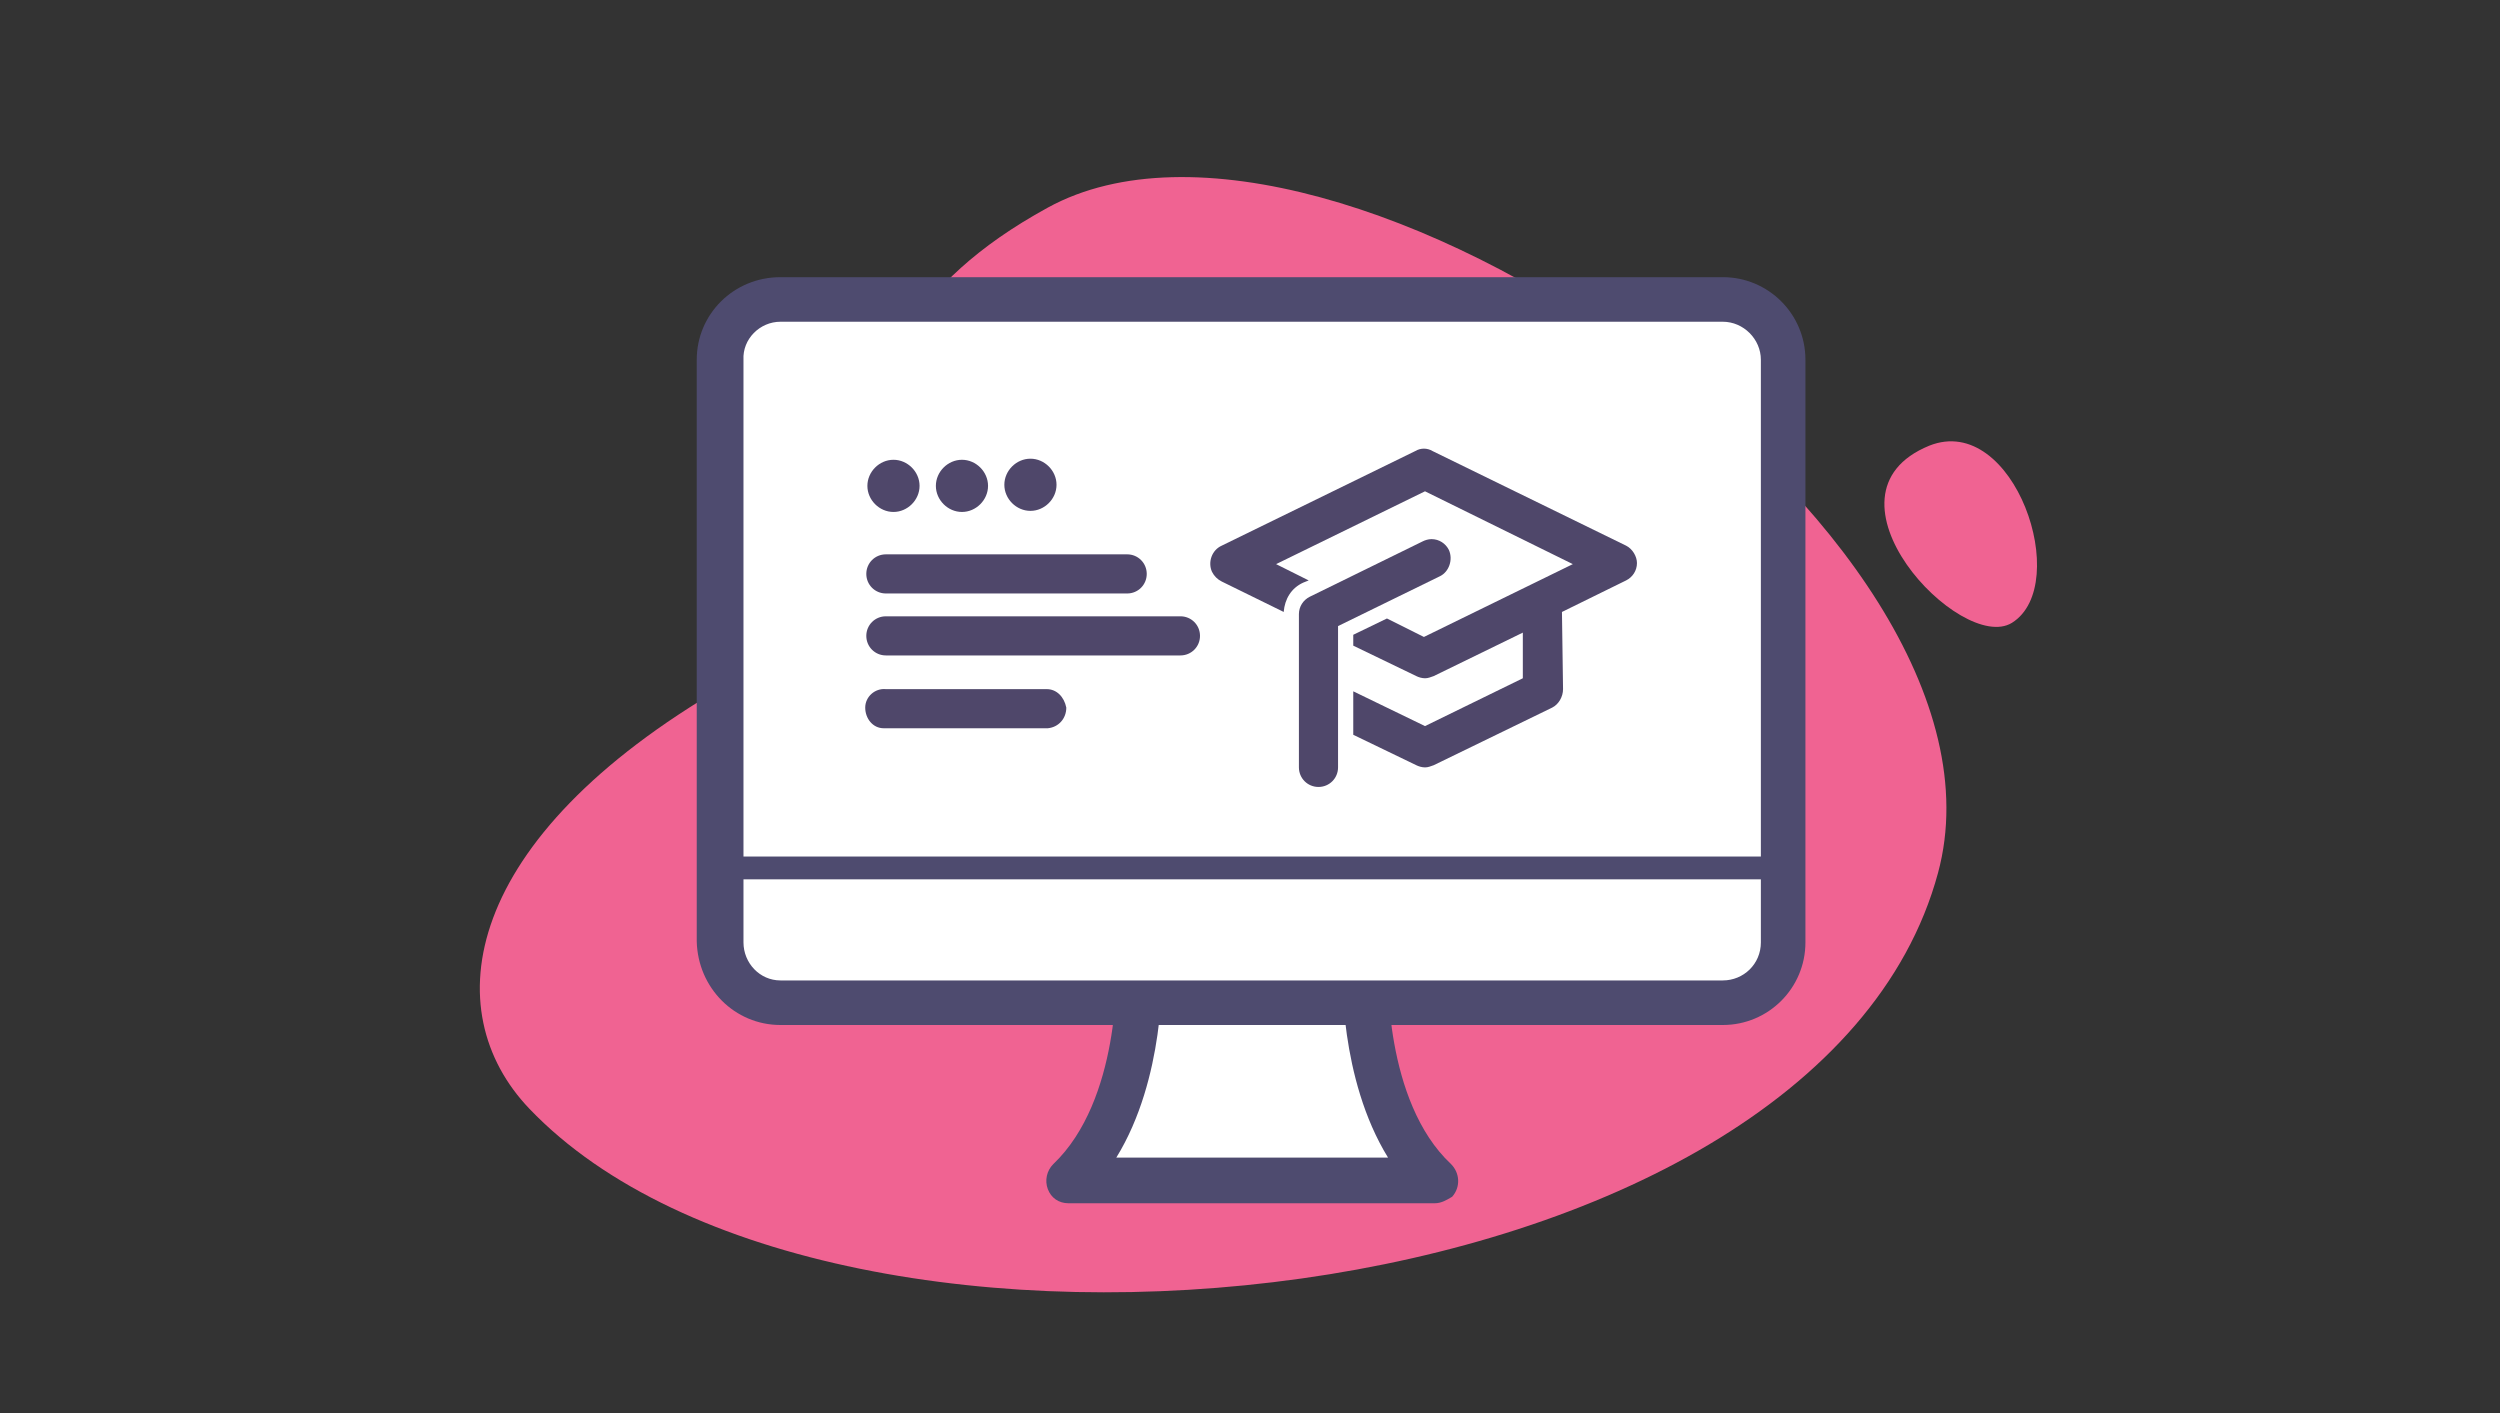 <?xml version="1.0" encoding="utf-8"?>
<!-- Generator: Adobe Illustrator 23.0.1, SVG Export Plug-In . SVG Version: 6.00 Build 0)  -->
<svg version="1.1" id="Layer_1" xmlns="http://www.w3.org/2000/svg" xmlns:xlink="http://www.w3.org/1999/xlink" x="0px" y="0px"
	 viewBox="0 0 230 130" style="enable-background:new 0 0 230 130;" xml:space="preserve">
<rect x="0" y="0" width="230" height="130" fill="#333333" stroke="none"/>
<style type="text/css">
	.st0{fill:#F06392;}
	.st1{fill:#FFFFFF;}
	.st2{fill:#4E4B6F;}
	.st3{clip-path:url(#SVGID_2_);}
	.st4{clip-path:url(#SVGID_4_);}
	.st5{clip-path:url(#SVGID_6_);}
	.st6{clip-path:url(#SVGID_8_);}
	.st7{fill:#4F476A;}
	.st8{clip-path:url(#SVGID_10_);}
	.st9{clip-path:url(#SVGID_12_);}
	.st10{clip-path:url(#SVGID_14_);}
	.st11{clip-path:url(#SVGID_16_);}
	.st12{clip-path:url(#SVGID_18_);}
	.st13{clip-path:url(#SVGID_20_);}
	.st14{clip-path:url(#SVGID_22_);}
	.st15{clip-path:url(#SVGID_24_);}
	.st16{clip-path:url(#SVGID_26_);}
	.st17{clip-path:url(#SVGID_28_);}
	.st18{clip-path:url(#SVGID_30_);}
	.st19{clip-path:url(#SVGID_32_);}
	.st20{clip-path:url(#SVGID_34_);}
	.st21{clip-path:url(#SVGID_36_);}
	.st22{clip-path:url(#SVGID_38_);}
	.st23{clip-path:url(#SVGID_40_);}
	.st24{clip-path:url(#SVGID_42_);}
	.st25{clip-path:url(#SVGID_44_);}
	.st26{clip-path:url(#SVGID_46_);}
	.st27{clip-path:url(#SVGID_48_);}
	.st28{clip-path:url(#SVGID_50_);}
	.st29{clip-path:url(#SVGID_52_);}
	.st30{clip-path:url(#SVGID_54_);}
	.st31{clip-path:url(#SVGID_56_);}
	.st32{clip-path:url(#SVGID_58_);}
	.st33{clip-path:url(#SVGID_60_);}
	.st34{clip-path:url(#SVGID_62_);}
	.st35{clip-path:url(#SVGID_64_);}
</style>
<title>Sales site icons</title>
<path class="st0" d="M48.7,102c27.8,29.1,118.4,19.8,129.6-21.7c8.5-31.5-55.6-75.6-81.9-61.2s-9.7,32.5-29.7,44
	C42.4,77.2,40.1,93,48.7,102z"/>
<path class="st0" d="M185.1,57.3c5.6-3.5,0.2-19.4-7.6-16.3C166.5,45.5,180.4,60.2,185.1,57.3z"/>
<path class="st1" d="M104.8,89c0,0,0.5,12.9-6.4,19.5H132c-7-6.6-6.4-19.5-6.4-19.5"/>
<path class="st2" d="M132,110.7H98.3c-0.9,0-1.6-0.5-1.9-1.3s-0.1-1.7,0.5-2.3c6.2-5.9,5.8-17.8,5.8-17.9c0-1.2,0.9-2.1,2-2.2
	c1.1,0,2.1,0.9,2.2,2c0,0.5,0.3,10.2-4.2,17.5h25c-4.5-7.3-4.2-17-4.2-17.5c0.1-1.1,1-2,2.2-2c1.2,0.1,2,1,2,2.2
	c0,0.1-0.4,12.1,5.8,17.9c0.8,0.8,0.9,2.1,0.1,3C133.1,110.4,132.6,110.7,132,110.7z"/>
<path class="st1" d="M158.5,92.2H71.8c-3.1,0-5.5-2.5-5.6-5.6V33.1c0-3.1,2.5-5.5,5.6-5.5h86.7c3.1,0,5.5,2.5,5.5,5.5v53.6
	C164,89.7,161.5,92.2,158.5,92.2z"/>
<path class="st2" d="M71.8,29.6c-1.9,0-3.5,1.6-3.4,3.5v53.6c0,1.9,1.5,3.5,3.4,3.5h86.7c1.9,0,3.5-1.5,3.5-3.5l0,0V33.1
	c0-1.9-1.6-3.5-3.5-3.5L71.8,29.6L71.8,29.6z M158.5,94.3H71.8c-4.2,0-7.6-3.4-7.7-7.7V33.1c0-4.2,3.4-7.6,7.7-7.6h86.7
	c4.2,0,7.6,3.4,7.6,7.6v53.6C166.1,90.9,162.7,94.3,158.5,94.3L158.5,94.3z"/>
<g>
	<g>
		<g>
			<defs>
				<path id="SVGID_1_" d="M149.6,50.2l-17.8-8.7c-0.5-0.3-1.1-0.3-1.6,0l-17.8,8.7c-0.9,0.4-1.3,1.5-0.9,2.4
					c0.2,0.4,0.5,0.7,0.9,0.9l5.7,2.8c0.1-1.2,0.7-2.2,1.8-2.7l0.5-0.2l-3-1.5l13.7-6.7l13.6,6.7L131,58.6l-3.4-1.7l-3.1,1.5v1
					l5.8,2.8c0.2,0.1,0.5,0.2,0.8,0.2s0.5-0.1,0.8-0.2l8.2-4v4.2l-9,4.4l-6.6-3.2v4l5.8,2.8c0.2,0.1,0.5,0.2,0.8,0.2
					s0.5-0.1,0.8-0.2l10.9-5.3c0.6-0.3,1-1,1-1.7l-0.1-7.1l5.9-2.9c0.6-0.3,1-0.9,1-1.6C150.6,51.2,150.2,50.5,149.6,50.2z"/>
			</defs>
			<clipPath id="SVGID_2_">
				<use xlink:href="#SVGID_1_"  style="overflow:visible;"/>
			</clipPath>
			<g class="st3">
				<g>
					<g>
						<g>
							<g>
								<defs>
									<rect id="SVGID_3_" x="111.3" y="40.6" width="39.8" height="30.1"/>
								</defs>
								<clipPath id="SVGID_4_">
									<use xlink:href="#SVGID_3_"  style="overflow:visible;"/>
								</clipPath>
								<g class="st4">
									<g>
										<g>
											<g>
												<defs>
													<rect id="SVGID_5_" x="110.4" y="39.7" width="41.7" height="32"/>
												</defs>
												<clipPath id="SVGID_6_">
													<use xlink:href="#SVGID_5_"  style="overflow:visible;"/>
												</clipPath>
												<g class="st5">
													<g>
														<g>
															<g>
																<g>
																	<defs>
																		<rect id="SVGID_7_" x="111.3" y="40.6" width="39.8" height="30.1"/>
																	</defs>
																	<clipPath id="SVGID_8_">
																		<use xlink:href="#SVGID_7_"  style="overflow:visible;"/>
																	</clipPath>
																	<g class="st6">
																		<rect x="101.3" y="31.2" class="st7" width="59.4" height="49.6"/>
																	</g>
																</g>
															</g>
														</g>
													</g>
												</g>
											</g>
										</g>
									</g>
								</g>
							</g>
						</g>
					</g>
				</g>
			</g>
		</g>
	</g>
</g>
<g>
	<g>
		<g>
			<defs>
				<path id="SVGID_9_" d="M133.3,50.6c-0.3-0.6-0.9-1-1.6-1c-0.3,0-0.6,0.1-0.8,0.2l-10.4,5.1c-0.6,0.3-1,0.9-1,1.6v14.1
					c0,1,0.8,1.8,1.8,1.8s1.8-0.8,1.8-1.8l0,0v-13l9.4-4.6C133.3,52.6,133.7,51.5,133.3,50.6L133.3,50.6z"/>
			</defs>
			<clipPath id="SVGID_10_">
				<use xlink:href="#SVGID_9_"  style="overflow:visible;"/>
			</clipPath>
			<g class="st8">
				<g>
					<g>
						<g>
							<g>
								<defs>
									<rect id="SVGID_11_" x="119.1" y="49.4" width="15.5" height="23.3"/>
								</defs>
								<clipPath id="SVGID_12_">
									<use xlink:href="#SVGID_11_"  style="overflow:visible;"/>
								</clipPath>
								<g class="st9">
									<g>
										<g>
											<g>
												<defs>
													<rect id="SVGID_13_" x="118.1" y="48.4" width="17.5" height="25.2"/>
												</defs>
												<clipPath id="SVGID_14_">
													<use xlink:href="#SVGID_13_"  style="overflow:visible;"/>
												</clipPath>
												<g class="st10">
													<g>
														<g>
															<g>
																<g>
																	<defs>
																		<rect id="SVGID_15_" x="119.1" y="49.4" width="15.5" height="23.3"/>
																	</defs>
																	<clipPath id="SVGID_16_">
																		<use xlink:href="#SVGID_15_"  style="overflow:visible;"/>
																	</clipPath>
																	<g class="st11">
																		<rect x="109.3" y="39.4" class="st7" width="34.3" height="43.1"/>
																	</g>
																</g>
															</g>
														</g>
													</g>
												</g>
											</g>
										</g>
									</g>
								</g>
							</g>
						</g>
					</g>
				</g>
			</g>
		</g>
	</g>
</g>
<g>
	<g>
		<g>
			<defs>
				<path id="SVGID_17_" d="M81.5,54.6h22.2c1,0,1.8-0.8,1.8-1.8s-0.8-1.8-1.8-1.8l0,0H81.5c-1,0-1.8,0.8-1.8,1.8
					S80.5,54.6,81.5,54.6z"/>
			</defs>
			<clipPath id="SVGID_18_">
				<use xlink:href="#SVGID_17_"  style="overflow:visible;"/>
			</clipPath>
			<g class="st12">
				<g>
					<g>
						<g>
							<g>
								<defs>
									<rect id="SVGID_19_" x="79.3" y="50.3" width="26.2" height="4.8"/>
								</defs>
								<clipPath id="SVGID_20_">
									<use xlink:href="#SVGID_19_"  style="overflow:visible;"/>
								</clipPath>
								<g class="st13">
									<g>
										<g>
											<g>
												<defs>
													<rect id="SVGID_21_" x="78.4" y="49.4" width="28.1" height="6.8"/>
												</defs>
												<clipPath id="SVGID_22_">
													<use xlink:href="#SVGID_21_"  style="overflow:visible;"/>
												</clipPath>
												<g class="st14">
													<g>
														<g>
															<g>
																<g>
																	<defs>
																		<rect id="SVGID_23_" x="79.3" y="50.3" width="26.2" height="4.8"/>
																	</defs>
																	<clipPath id="SVGID_24_">
																		<use xlink:href="#SVGID_23_"  style="overflow:visible;"/>
																	</clipPath>
																	<g class="st15">
																		<rect x="69.6" y="40.9" class="st7" width="46" height="23.8"/>
																	</g>
																</g>
															</g>
														</g>
													</g>
												</g>
											</g>
										</g>
									</g>
								</g>
							</g>
						</g>
					</g>
				</g>
			</g>
		</g>
	</g>
</g>
<g>
	<g>
		<g>
			<defs>
				<path id="SVGID_25_" d="M96.3,63.4H81.5c-1-0.1-1.9,0.7-1.9,1.7s0.7,1.9,1.7,1.9c0.1,0,0.2,0,0.3,0h14.8c1-0.1,1.7-0.9,1.7-1.9
					C97.9,64.1,97.2,63.4,96.3,63.4z"/>
			</defs>
			<clipPath id="SVGID_26_">
				<use xlink:href="#SVGID_25_"  style="overflow:visible;"/>
			</clipPath>
			<g class="st16">
				<g>
					<g>
						<g>
							<g>
								<defs>
									<rect id="SVGID_27_" x="79.3" y="63" width="19.4" height="4.9"/>
								</defs>
								<clipPath id="SVGID_28_">
									<use xlink:href="#SVGID_27_"  style="overflow:visible;"/>
								</clipPath>
								<g class="st17">
									<g>
										<g>
											<g>
												<defs>
													<rect id="SVGID_29_" x="78.4" y="62" width="21.3" height="6.8"/>
												</defs>
												<clipPath id="SVGID_30_">
													<use xlink:href="#SVGID_29_"  style="overflow:visible;"/>
												</clipPath>
												<g class="st18">
													<g>
														<g>
															<g>
																<g>
																	<defs>
																		<rect id="SVGID_31_" x="79.3" y="63" width="19.4" height="4.9"/>
																	</defs>
																	<clipPath id="SVGID_32_">
																		<use xlink:href="#SVGID_31_"  style="overflow:visible;"/>
																	</clipPath>
																	<g class="st19">
																		<rect x="69.6" y="53.3" class="st7" width="38.6" height="23.8"/>
																	</g>
																</g>
															</g>
														</g>
													</g>
												</g>
											</g>
										</g>
									</g>
								</g>
							</g>
						</g>
					</g>
				</g>
			</g>
		</g>
	</g>
</g>
<g>
	<g>
		<g>
			<defs>
				<path id="SVGID_33_" d="M81.5,60.3h27.1c1,0,1.8-0.8,1.8-1.8s-0.8-1.8-1.8-1.8l0,0H81.5c-1,0-1.8,0.8-1.8,1.8
					S80.5,60.3,81.5,60.3L81.5,60.3z"/>
			</defs>
			<clipPath id="SVGID_34_">
				<use xlink:href="#SVGID_33_"  style="overflow:visible;"/>
			</clipPath>
			<g class="st20">
				<g>
					<g>
						<g>
							<g>
								<defs>
									<rect id="SVGID_35_" x="79.3" y="56.2" width="32" height="4.8"/>
								</defs>
								<clipPath id="SVGID_36_">
									<use xlink:href="#SVGID_35_"  style="overflow:visible;"/>
								</clipPath>
								<g class="st21">
									<g>
										<g>
											<g>
												<defs>
													<rect id="SVGID_37_" x="78.4" y="55.2" width="33.9" height="6.8"/>
												</defs>
												<clipPath id="SVGID_38_">
													<use xlink:href="#SVGID_37_"  style="overflow:visible;"/>
												</clipPath>
												<g class="st22">
													<g>
														<g>
															<g>
																<g>
																	<defs>
																		<rect id="SVGID_39_" x="79.3" y="56.2" width="32" height="4.8"/>
																	</defs>
																	<clipPath id="SVGID_40_">
																		<use xlink:href="#SVGID_39_"  style="overflow:visible;"/>
																	</clipPath>
																	<g class="st23">
																		<rect x="69.6" y="46.6" class="st7" width="50.9" height="23.8"/>
																	</g>
																</g>
															</g>
														</g>
													</g>
												</g>
											</g>
										</g>
									</g>
								</g>
							</g>
						</g>
					</g>
				</g>
			</g>
		</g>
	</g>
</g>
<g>
	<g>
		<g>
			<defs>
				<path id="SVGID_41_" d="M82.2,47.1c1.3,0,2.4-1.1,2.4-2.4s-1.1-2.4-2.4-2.4s-2.4,1.1-2.4,2.4S80.9,47.1,82.2,47.1L82.2,47.1z"/>
			</defs>
			<clipPath id="SVGID_42_">
				<use xlink:href="#SVGID_41_"  style="overflow:visible;"/>
			</clipPath>
			<g class="st24">
				<g>
					<g>
						<g>
							<g>
								<defs>
									<rect id="SVGID_43_" x="79.3" y="41.6" width="5.8" height="5.8"/>
								</defs>
								<clipPath id="SVGID_44_">
									<use xlink:href="#SVGID_43_"  style="overflow:visible;"/>
								</clipPath>
								<g class="st25">
									<g>
										<g>
											<g>
												<defs>
													<rect id="SVGID_45_" x="78.4" y="40.6" width="7.8" height="7.8"/>
												</defs>
												<clipPath id="SVGID_46_">
													<use xlink:href="#SVGID_45_"  style="overflow:visible;"/>
												</clipPath>
												<g class="st26">
													<g>
														<g>
															<g>
																<g>
																	<defs>
																		<rect id="SVGID_47_" x="79.3" y="41.6" width="5.8" height="5.8"/>
																	</defs>
																	<clipPath id="SVGID_48_">
																		<use xlink:href="#SVGID_47_"  style="overflow:visible;"/>
																	</clipPath>
																	<g class="st27">
																		<rect x="69.7" y="32.3" class="st7" width="24.9" height="24.9"/>
																	</g>
																</g>
															</g>
														</g>
													</g>
												</g>
											</g>
										</g>
									</g>
								</g>
							</g>
						</g>
					</g>
				</g>
			</g>
		</g>
	</g>
</g>
<g>
	<g>
		<g>
			<defs>
				<path id="SVGID_49_" d="M88.5,47.1c1.3,0,2.4-1.1,2.4-2.4s-1.1-2.4-2.4-2.4s-2.4,1.1-2.4,2.4S87.2,47.1,88.5,47.1L88.5,47.1z"/>
			</defs>
			<clipPath id="SVGID_50_">
				<use xlink:href="#SVGID_49_"  style="overflow:visible;"/>
			</clipPath>
			<g class="st28">
				<g>
					<g>
						<g>
							<g>
								<defs>
									<rect id="SVGID_51_" x="86.1" y="41.6" width="4.8" height="5.8"/>
								</defs>
								<clipPath id="SVGID_52_">
									<use xlink:href="#SVGID_51_"  style="overflow:visible;"/>
								</clipPath>
								<g class="st29">
									<g>
										<g>
											<g>
												<defs>
													<rect id="SVGID_53_" x="85.2" y="40.6" width="6.8" height="7.8"/>
												</defs>
												<clipPath id="SVGID_54_">
													<use xlink:href="#SVGID_53_"  style="overflow:visible;"/>
												</clipPath>
												<g class="st30">
													<g>
														<g>
															<g>
																<g>
																	<defs>
																		<rect id="SVGID_55_" x="86.1" y="41.6" width="4.8" height="5.8"/>
																	</defs>
																	<clipPath id="SVGID_56_">
																		<use xlink:href="#SVGID_55_"  style="overflow:visible;"/>
																	</clipPath>
																	<g class="st31">
																		<rect x="76" y="32.3" class="st7" width="24.9" height="24.9"/>
																	</g>
																</g>
															</g>
														</g>
													</g>
												</g>
											</g>
										</g>
									</g>
								</g>
							</g>
						</g>
					</g>
				</g>
			</g>
		</g>
	</g>
</g>
<g>
	<g>
		<g>
			<defs>
				<path id="SVGID_57_" d="M94.8,47c1.3,0,2.4-1.1,2.4-2.4c0-1.3-1.1-2.4-2.4-2.4s-2.4,1.1-2.4,2.4l0,0C92.4,45.9,93.5,47,94.8,47
					L94.8,47z"/>
			</defs>
			<clipPath id="SVGID_58_">
				<use xlink:href="#SVGID_57_"  style="overflow:visible;"/>
			</clipPath>
			<g class="st32">
				<g>
					<g>
						<g>
							<g>
								<defs>
									<rect id="SVGID_59_" x="91.9" y="41.6" width="5.8" height="5.8"/>
								</defs>
								<clipPath id="SVGID_60_">
									<use xlink:href="#SVGID_59_"  style="overflow:visible;"/>
								</clipPath>
								<g class="st33">
									<g>
										<g>
											<g>
												<defs>
													<rect id="SVGID_61_" x="91" y="40.6" width="7.8" height="7.8"/>
												</defs>
												<clipPath id="SVGID_62_">
													<use xlink:href="#SVGID_61_"  style="overflow:visible;"/>
												</clipPath>
												<g class="st34">
													<g>
														<g>
															<g>
																<g>
																	<defs>
																		<rect id="SVGID_63_" x="91.9" y="41.6" width="5.8" height="5.8"/>
																	</defs>
																	<clipPath id="SVGID_64_">
																		<use xlink:href="#SVGID_63_"  style="overflow:visible;"/>
																	</clipPath>
																	<g class="st35">
																		<rect x="82.3" y="32.2" class="st7" width="24.9" height="24.9"/>
																	</g>
																</g>
															</g>
														</g>
													</g>
												</g>
											</g>
										</g>
									</g>
								</g>
							</g>
						</g>
					</g>
				</g>
			</g>
		</g>
	</g>
</g>
<path class="st2" d="M162.5,80.9H67.7c-0.6,0-1.1-0.5-1.1-1c0-0.6,0.5-1.1,1-1.1l0,0h94.8c0.6,0,1,0.4,1,0.9c0,0,0,0,0,0.1
	C163.6,80.4,163.2,80.8,162.5,80.9C162.6,80.9,162.6,80.9,162.5,80.9z"/>
</svg>
